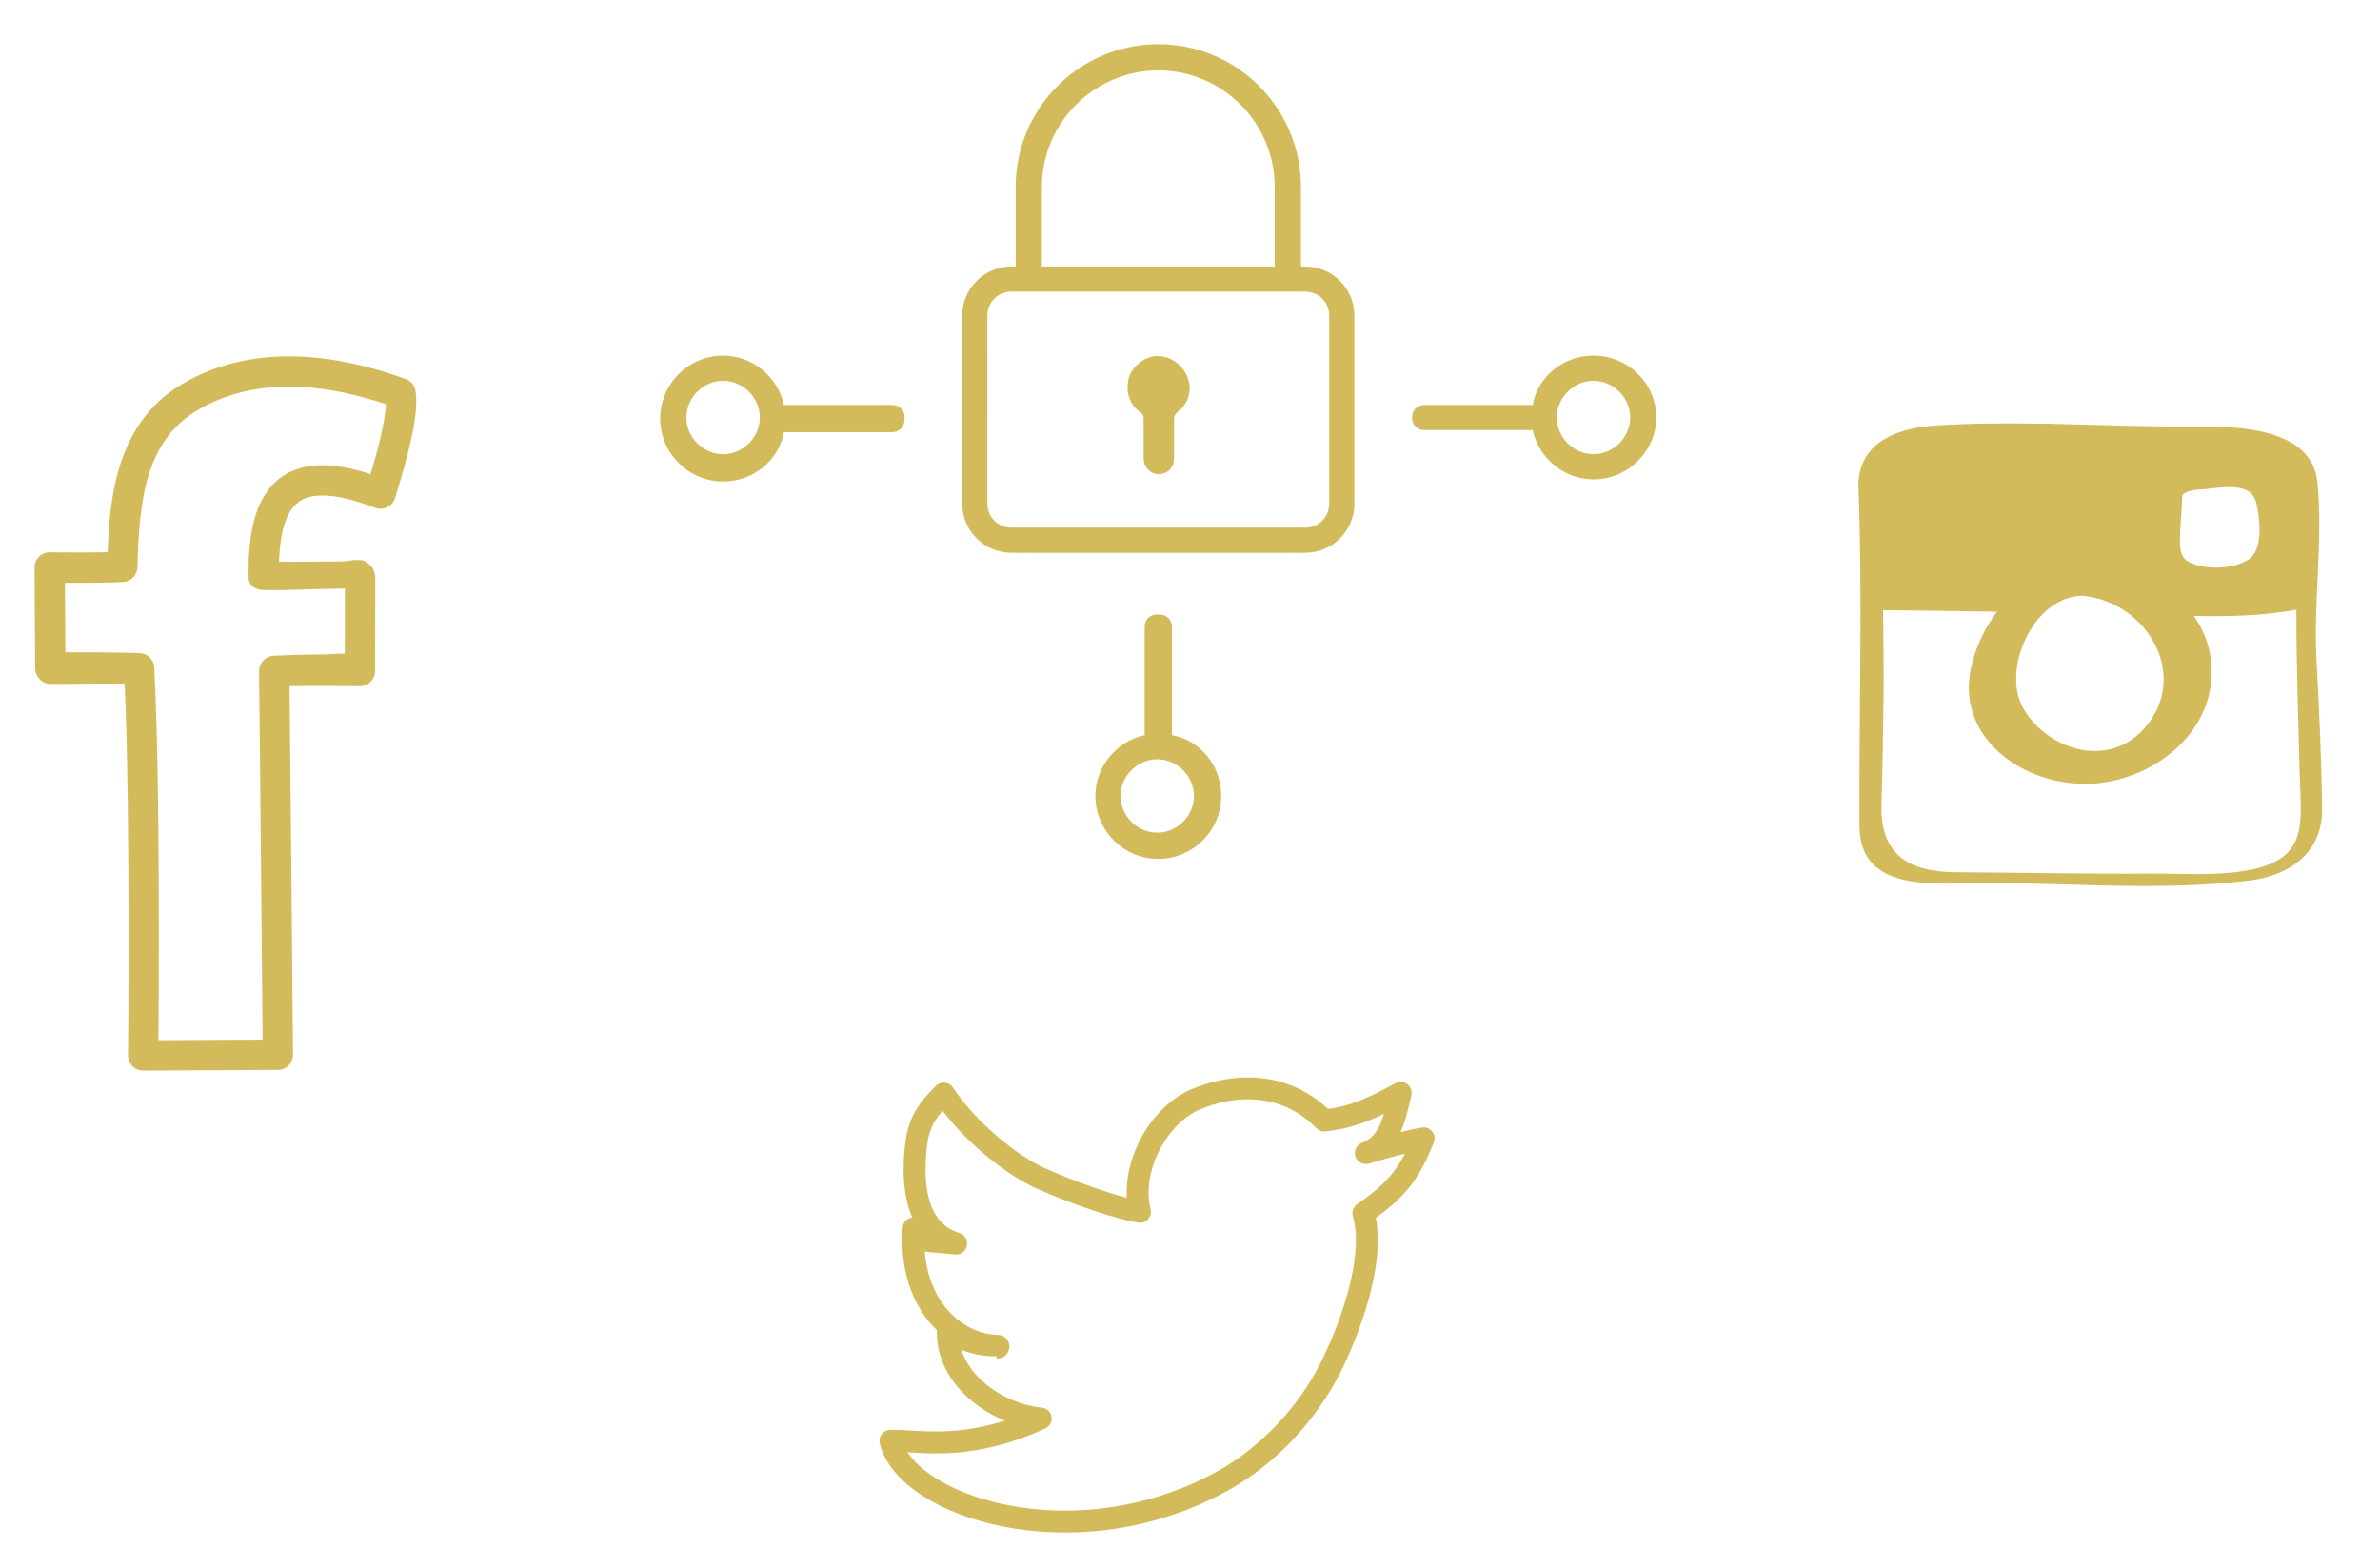 <?xml version="1.0" encoding="utf-8"?>
<!-- Generator: Adobe Illustrator 16.0.0, SVG Export Plug-In . SVG Version: 6.00 Build 0)  -->
<!DOCTYPE svg PUBLIC "-//W3C//DTD SVG 1.0//EN" "http://www.w3.org/TR/2001/REC-SVG-20010904/DTD/svg10.dtd">
<svg version="1.0" id="Layer_1" xmlns="http://www.w3.org/2000/svg" xmlns:xlink="http://www.w3.org/1999/xlink" x="0px" y="0px"
	 width="598px" height="394px" viewBox="0 0 598 394" enable-background="new 0 0 598 394" xml:space="preserve">
<path fill="#D3BB5B" d="M359.87,284.303c-0.609-0.774-1.577-1.163-2.55-1.023c-0.578,0.083-1.308,0.225-2.252,0.432
	c-0.878,0.192-1.951,0.446-3.146,0.745c0.458-1.052,0.844-2.146,1.189-3.283c0.561-1.873,1.028-3.864,1.514-5.975
	c0.245-1.06-0.155-2.162-1.023-2.82c-0.869-0.655-2.038-0.737-2.994-0.213c-4.291,2.367-7.497,3.869-10.271,4.852
	c-2.339,0.825-4.389,1.297-6.645,1.616c-2.645-2.493-5.613-4.412-8.795-5.725c-3.593-1.49-7.442-2.215-11.374-2.215
	c-4.703,0.004-9.526,1.034-14.239,3.021l0,0c-2.291,0.966-4.42,2.398-6.346,4.147c-2.887,2.632-5.321,5.982-7.062,9.718
	c-1.74,3.735-2.79,7.862-2.792,12.04c0,0.44,0.016,0.882,0.037,1.318c-0.074-0.021-0.142-0.036-0.214-0.057
	c-5.003-1.326-12.706-3.952-20.354-7.362c-3.135-1.392-7.471-4.174-11.7-7.758c-4.242-3.577-8.415-7.972-11.431-12.541
	c-0.456-0.69-1.195-1.137-2.019-1.22c-0.822-0.083-1.638,0.206-2.224,0.79c-1.312,1.306-2.421,2.516-3.373,3.723
	c-1.425,1.806-2.481,3.632-3.195,5.62c-0.717,1.99-1.091,4.091-1.319,6.494c-0.156,1.622-0.259,3.365-0.259,5.167
	c0.008,3.974,0.495,8.234,2.199,12.098c-1.298,0.155-2.332,1.208-2.421,2.534c-0.071,1.036-0.106,2.054-0.106,3.049
	c-0.005,8.965,2.854,16.26,7.339,21.325c0.437,0.498,0.894,0.96,1.362,1.414c-0.001,0.023-0.006,0.04-0.006,0.064
	c-0.005,0.182-0.007,0.357-0.007,0.536c-0.002,3.419,0.884,6.631,2.383,9.471c2.25,4.269,5.825,7.728,9.947,10.253
	c1.52,0.931,3.117,1.732,4.762,2.404c-6.932,2.21-12.646,2.72-17.354,2.723c-2.091,0-3.988-0.103-5.722-0.206
	c-1.734-0.106-3.304-0.22-4.778-0.22c-0.352,0-0.697,0.01-1.038,0.022c-0.828,0.037-1.585,0.438-2.079,1.102
	c-0.495,0.661-0.667,1.502-0.472,2.305c0.815,3.321,2.787,6.339,5.51,9.006c4.101,3.994,9.949,7.29,16.974,9.643
	c7.024,2.345,15.234,3.733,24.048,3.733c12.848,0,26.993-2.956,40.483-10.292c12.326-6.72,22.58-17.722,28.745-29.986
	c2.128-4.241,4.455-9.724,6.267-15.548c1.812-5.827,3.127-11.975,3.131-17.652c0-1.927-0.159-3.801-0.514-5.593
	c1.56-1.123,2.952-2.214,4.212-3.32c2.497-2.191,4.468-4.454,6.105-6.997c1.641-2.545,2.953-5.341,4.26-8.641
	C360.633,286.106,360.482,285.075,359.87,284.303z M348.25,296.622c-1.811,1.896-4.114,3.768-7.242,5.906
	c-0.987,0.677-1.429,1.916-1.082,3.064c0.514,1.712,0.767,3.744,0.767,5.981c0.006,4.813-1.172,10.534-2.881,16.013
	c-1.708,5.482-3.938,10.737-5.933,14.713c-5.638,11.257-15.227,21.521-26.45,27.619c-12.607,6.854-25.841,9.618-37.851,9.618
	c-10.979,0.006-20.924-2.325-28.283-5.854c-3.679-1.758-6.706-3.812-8.891-5.952c-0.964-0.942-1.75-1.894-2.383-2.842
	c0.341,0.023,0.688,0.041,1.053,0.067c1.76,0.107,3.787,0.218,6.056,0.218c6.941,0.007,16.153-1.064,27.495-6.267
	c1.134-0.522,1.776-1.73,1.567-2.961c-0.204-1.227-1.202-2.163-2.444-2.285c-2.504-0.25-5.107-0.931-7.576-1.981
	c-3.704-1.571-7.088-3.985-9.476-6.896c-1.194-1.455-2.143-3.032-2.79-4.7c-0.123-0.307-0.219-0.619-0.319-0.932
	c0.695,0.276,1.391,0.529,2.091,0.729c2.243,0.647,4.3,0.892,6.857,0.913c0.021,0.003-0.145,0.023-0.145,0.023v0.488
	c0,0,0.439,0,0.449,0c1.513,0,2.755-1.46,2.774-2.975c0.021-1.511-1.188-2.889-2.701-2.918c-4.601-0.084-9.218-2.227-12.738-6.203
	c-3.06-3.464-5.301-8.405-5.834-14.773c0.859,0.148,1.758,0.219,2.787,0.312c1.352,0.118,2.924,0.23,4.815,0.442
	c1.414,0.158,2.714-0.789,3.006-2.18c0.29-1.391-0.526-2.78-1.884-3.199c-1.744-0.543-3.066-1.337-4.144-2.331
	c-0.807-0.747-1.48-1.615-2.043-2.601c-0.845-1.48-1.439-3.228-1.809-5.129c-0.374-1.897-0.524-3.938-0.524-5.96
	c0-1.589,0.09-3.159,0.234-4.644c0.136-1.429,0.32-2.626,0.576-3.674c0.392-1.571,0.913-2.805,1.783-4.163
	c0.453-0.706,1.015-1.444,1.702-2.245c3.077,4.046,6.739,7.757,10.458,10.898c4.577,3.862,9.188,6.867,13.016,8.586
	c5.294,2.357,10.565,4.341,15.075,5.819c2.254,0.742,4.317,1.355,6.106,1.831c1.791,0.477,3.296,0.812,4.512,0.995
	c0.913,0.136,1.825-0.188,2.445-0.869c0.621-0.683,0.858-1.621,0.639-2.516c-0.334-1.36-0.497-2.765-0.497-4.199
	c-0.007-4.324,1.495-8.891,3.905-12.688c1.2-1.896,2.619-3.6,4.146-4.993c1.528-1.388,3.166-2.469,4.78-3.146l0,0
	c4.103-1.73,8.202-2.586,12.096-2.586c3.26,0,6.373,0.596,9.268,1.792c2.894,1.199,5.569,2.996,7.947,5.453
	c0.038,0.041,0.083,0.069,0.122,0.105c0.073,0.069,0.146,0.134,0.227,0.193c0.07,0.053,0.148,0.096,0.221,0.141
	c0.077,0.048,0.155,0.091,0.235,0.131c0.084,0.04,0.165,0.07,0.248,0.101c0.085,0.029,0.168,0.058,0.256,0.081
	c0.087,0.023,0.174,0.035,0.26,0.048c0.088,0.013,0.172,0.025,0.264,0.029c0.098,0.005,0.194,0.001,0.293-0.004
	c0.055-0.001,0.108,0.005,0.164-0.001c3.078-0.35,5.963-0.938,9.15-2.067c1.734-0.614,3.56-1.389,5.572-2.354
	c-0.356,1.153-0.736,2.183-1.164,3.045c-0.529,1.076-1.11,1.917-1.802,2.596c-0.692,0.678-1.499,1.219-2.615,1.66
	c-1.378,0.539-2.08,2.064-1.599,3.464c0.483,1.396,1.978,2.163,3.393,1.739c3.398-1.019,6.523-1.863,9.011-2.488
	c-0.099,0.185-0.191,0.383-0.287,0.565C351.42,292.809,350.063,294.729,348.25,296.622z"/>
<path fill="#D3BB5B" d="M104.403,98.206c-0.222-1.355-1.161-2.489-2.447-2.961c-7.846-2.864-18.215-5.701-29.343-5.707
	c-8.729-0.002-17.979,1.778-26.576,6.792l0,0c-4.329,2.516-7.74,5.698-10.338,9.28c-3.91,5.38-5.992,11.571-7.165,17.856
	c-0.945,5.083-1.302,10.262-1.493,15.284c-2.242,0.051-4.782,0.067-7.095,0.067c-2.023,0-3.874-0.012-5.221-0.025
	c-0.674-0.007-1.216-0.012-1.596-0.018c-0.378-0.008-0.579-0.009-0.583-0.009c-1.016-0.015-2.011,0.386-2.736,1.097
	c-0.724,0.718-1.135,1.711-1.128,2.729l0.15,25.281c0.015,2.107,1.719,3.96,3.822,3.96c0.001,0,1.015,0,2.655,0
	c3.724,0,10.672-0.159,16.012-0.054c0.791,17.368,0.978,43.396,0.978,63.59c0,8.516-0.036,15.934-0.065,21.279
	c-0.019,2.664-0.033,4.784-0.047,6.252c-0.012,1.468-0.021,2.255-0.021,2.26c-0.009,1.014,0.389,1.993,1.109,2.716
	c0.719,0.719,1.7,1.12,2.717,1.115l33.84-0.17c1.017-0.004,1.976-0.41,2.689-1.138c0.716-0.724,1.107-1.687,1.097-2.706
	c0,0-0.177-20.809-0.386-43.256c-0.177-19.302-0.374-39.786-0.486-49.328c2.088-0.036,4.521-0.05,6.886-0.048
	c2.765,0,5.457,0.018,7.454,0.034c0.995,0.007,1.822,0.017,2.394,0.023c0.577,0.007,0.898,0.012,0.898,0.012
	c1.018,0.012,1.997-0.383,2.722-1.096c0.726-0.713,1.135-1.686,1.137-2.702l0.043-23.42c0.002-1.016-0.397-2.322-1.119-3.038
	c-0.718-0.716-1.686-1.448-2.705-1.448c0,0-0.456,0-1.264,0c-0.81,0-1.961,0.345-3.343,0.345c-4.246,0-10.667,0.149-15.747,0.064
	c0.091-2.598,0.325-4.807,0.708-6.765c0.37-1.907,0.876-3.45,1.475-4.724c0.45-0.951,0.951-1.704,1.487-2.334
	c0.813-0.941,1.695-1.579,2.83-2.053c1.133-0.47,2.556-0.75,4.381-0.753c3.238-0.009,7.687,0.948,13.259,3.103
	c0.041,0.015,0.086,0.021,0.129,0.036c0.045,0.016,0.081,0.042,0.127,0.055c0.08,0.025,0.162,0.028,0.244,0.045
	c0.129,0.032,0.256,0.062,0.382,0.078c0.125,0.015,0.248,0.019,0.367,0.024c0.126,0.001,0.25,0.005,0.376-0.003
	c0.125-0.01,0.245-0.026,0.362-0.048c0.122-0.02,0.243-0.043,0.361-0.074c0.115-0.03,0.229-0.072,0.341-0.113
	c0.117-0.042,0.232-0.088,0.342-0.143c0.107-0.052,0.208-0.113,0.312-0.175c0.104-0.064,0.21-0.135,0.311-0.209
	c0.096-0.069,0.183-0.147,0.27-0.228c0.095-0.088,0.186-0.175,0.267-0.267c0.082-0.092,0.153-0.188,0.229-0.286
	c0.074-0.102,0.147-0.204,0.213-0.312c0.062-0.107,0.117-0.226,0.173-0.343c0.035-0.077,0.081-0.145,0.112-0.226
	c0.019-0.045,0.024-0.09,0.041-0.137c0.012-0.041,0.039-0.078,0.05-0.121c0.769-2.532,2.088-6.777,3.22-11.257
	c0.565-2.247,1.089-4.553,1.477-6.777c0.386-2.227,0.646-4.354,0.649-6.336C104.592,99.904,104.541,99.054,104.403,98.206z
	 M72.484,118.78c-1.885,0.973-3.528,2.349-4.842,4.002c-1.979,2.491-3.253,5.543-4.053,9.018c-0.8,3.481-1.143,7.427-1.143,11.876
	c0,0.454,0.004,0.916,0.01,1.384c0.034,2.033,1.654,3.122,3.687,3.188c5.414,0.175,14.284-0.355,19.705-0.355
	c0.282,0,0.548,0,0.813,0l-0.029,16.311c-1.945-0.015-4.434,0.25-7.001,0.25c-4.053,0-8.25,0.174-10.929,0.307
	c-2.053,0.103-3.646,1.873-3.617,3.928c0.103,6.503,0.333,30.63,0.539,53.069c0.103,11.222,0.198,22.053,0.271,30.059
	c0.032,3.887,0.062,7.113,0.081,9.4l-26.165,0.137c0.041-5.043,0.097-14.614,0.097-26.079c0-21.675-0.206-50.054-1.159-67.589
	c-0.106-1.973-1.69-3.526-3.664-3.596c-5.155-0.183-13.721-0.216-18.661-0.218l-0.105-17.454c1.078,0.006,2.318,0.015,3.63,0.015
	c3.721-0.004,7.987-0.041,11.001-0.217c1.973-0.112,3.534-1.724,3.583-3.696c0.207-8.01,0.662-16.139,2.791-23.054
	c1.06-3.462,2.518-6.613,4.531-9.382c2.019-2.768,4.583-5.177,8.017-7.179l0,0c7.214-4.2,15.024-5.752,22.745-5.755
	c8.79-0.007,17.387,2.054,24.342,4.411c-0.055,1.19-0.232,2.656-0.509,4.248c-0.514,2.942-1.343,6.29-2.188,9.352
	c-0.388,1.405-0.776,2.74-1.143,3.972c-4.49-1.456-8.487-2.237-12.134-2.245C77.883,116.883,75,117.469,72.484,118.78z"/>
<g>
	<g>
		<path fill="#D3BB5B" d="M582.055,166.017c-0.815-14.906,1.643-29.893,0.23-44.76c-1.302-13.698-19.859-14.151-29.789-14.073
			c-12.157,0.089-24.434-0.433-36.692-0.689c-0.373-0.037-0.742-0.08-1.115-0.1c-0.202-0.005-0.461,0.023-0.738,0.067
			c-9.265-0.168-18.515-0.159-27.684,0.448c-9.222,0.615-18.574,3.875-19.323,14.169c-0.003,0.055,0.04,0.079,0.044,0.13
			c-0.011,0.063-0.062,0.118-0.062,0.185c1.101,28.798,0.138,57.425,0.288,86.197c0.092,17.409,20.536,14.158,33.044,14.236
			c21.413,0.141,43.508,2.004,64.818-0.584c10.244-1.243,18.558-6.978,18.393-18.219
			C583.286,190.688,582.731,178.341,582.055,166.017z M547.757,134.303c0.081-3.145,0.491-6.276,0.538-9.416
			c0-0.023,0.021-0.037,0.025-0.064c0.007-0.073-0.004-0.128,0.007-0.199c0.158-1.062,2.979-1.558,3.747-1.578
			c4.304-0.098,13.359-2.719,14.812,3.215c0.903,3.692,1.938,11.762-1.883,14.295c-3.811,2.531-11.609,2.806-15.527,0.323
			C547.469,139.607,547.702,136.369,547.757,134.303z M503.285,181.139c-0.025-0.041-0.055-0.075-0.077-0.116
			c-0.021-0.039-0.036-0.077-0.059-0.114C503.194,180.979,503.237,181.061,503.285,181.139z M523.385,149.705
			c15.905,1.5,26.866,19.752,15.707,32.942c-8.96,10.589-24.202,6.048-30.535-4.337
			C502.539,168.436,511.021,149.569,523.385,149.705z M557.607,219.478c-5.635,0.316-11.326-0.028-16.969,0.014
			c-16.339,0.132-32.662-0.257-49.002-0.338c-12.167-0.064-19.273-4.475-18.895-17.063c0.273-9.075,0.438-18.148,0.515-27.226
			c0.06-7.186,0-14.369-0.113-21.552c9.544,0.065,19.086,0.224,28.624,0.386c-2.735,3.58-4.829,7.807-6.14,12.504
			c-5.319,19.089,13.155,31.636,30.032,30.692c14.018-0.791,28.188-10.751,29.877-25.186c0.762-6.486-1.001-12.234-4.302-16.954
			c8.599,0.181,17.165,0.008,25.757-1.571c-0.022,13.702,0.46,27.341,0.821,41.09C578.183,208.449,580.886,218.175,557.607,219.478z
			"/>
	</g>
</g>
<g>
	<path fill="#D3BB5B" d="M327.924,66.955h-1.054V46.931c0-19.762-16.073-35.835-35.835-35.835S255.2,27.169,255.2,46.931v20.024
		h-1.055c-6.85,0-12.384,5.534-12.384,12.386v47.164c0,6.851,5.534,12.383,12.384,12.383h73.779c6.851,0,12.384-5.532,12.384-12.383
		V79.341C340.308,72.489,334.775,66.955,327.924,66.955z M261.788,46.931c0-16.074,13.175-29.248,29.248-29.248
		c16.073,0,29.248,13.174,29.248,29.248v20.024h-58.495V46.931z M333.984,126.505c0,3.426-2.634,6.061-6.06,6.061h-73.779
		c-3.425,0-6.059-2.635-6.059-6.061V79.341c0-3.427,2.634-6.062,6.059-6.062h73.779c3.425,0,6.06,2.635,6.06,6.062V126.505z
		 M298.939,97.257c0,2.635-1.054,4.744-3.162,6.324c-0.527,0.527-0.79,1.054-0.79,1.581c0,3.425,0,6.588,0,10.013l0,0
		c0,1.317-0.527,2.635-1.844,3.426c-2.899,1.58-5.798-0.528-5.798-3.426l0,0c0-3.425,0-6.588,0-10.013
		c0-0.79-0.262-1.054-0.79-1.581c-3.163-2.107-3.952-6.06-2.635-9.486c1.581-3.161,5.006-5.27,8.433-4.479
		C296.041,90.406,298.675,93.569,298.939,97.257z M224.108,101.736h-27.14c-1.581-7.115-7.905-12.384-15.282-12.384
		c-8.696,0-15.809,7.116-15.809,15.81c0,8.696,7.113,15.81,15.809,15.81c7.641,0,13.965-5.27,15.282-12.385h27.14
		c1.844,0,3.162-1.317,3.162-3.161C227.534,103.054,225.953,101.736,224.108,101.736z M181.687,114.121
		c-5.006,0-9.223-4.215-9.223-9.222c0-5.007,4.216-9.223,9.223-9.223s9.222,4.216,9.222,9.223
		C190.908,109.905,186.693,114.121,181.687,114.121z M400.383,89.352c-7.641,0-13.965,5.27-15.283,12.384h-27.139
		c-1.844,0-3.163,1.317-3.163,3.163c0,1.844,1.318,3.161,3.163,3.161h27.139c1.582,7.115,7.905,12.384,15.283,12.384
		c8.696,0,15.81-7.114,15.81-15.81C415.93,96.203,409.079,89.352,400.383,89.352z M400.383,114.121
		c-5.006,0-9.222-4.215-9.222-9.222c0-5.007,4.216-9.223,9.222-9.223s9.222,4.216,9.222,9.223
		C409.605,109.905,405.39,114.121,400.383,114.121z"/>
	<path fill="#D3BB5B" d="M287.609,157.564v27.139c-7.115,1.582-12.384,7.904-12.384,15.283c0,8.695,7.115,15.81,15.81,15.81
		c8.695,0,15.81-7.114,15.81-15.81c0-7.641-5.27-13.965-12.384-15.283v-27.139c0-1.844-1.317-3.162-3.162-3.162
		C288.927,154.139,287.609,155.721,287.609,157.564z M299.994,199.986c0,5.007-4.216,9.221-9.223,9.221
		c-5.006,0-9.222-4.214-9.222-9.221s4.215-9.223,9.222-9.223C295.777,190.764,299.994,194.979,299.994,199.986z"/>
</g>
</svg>
